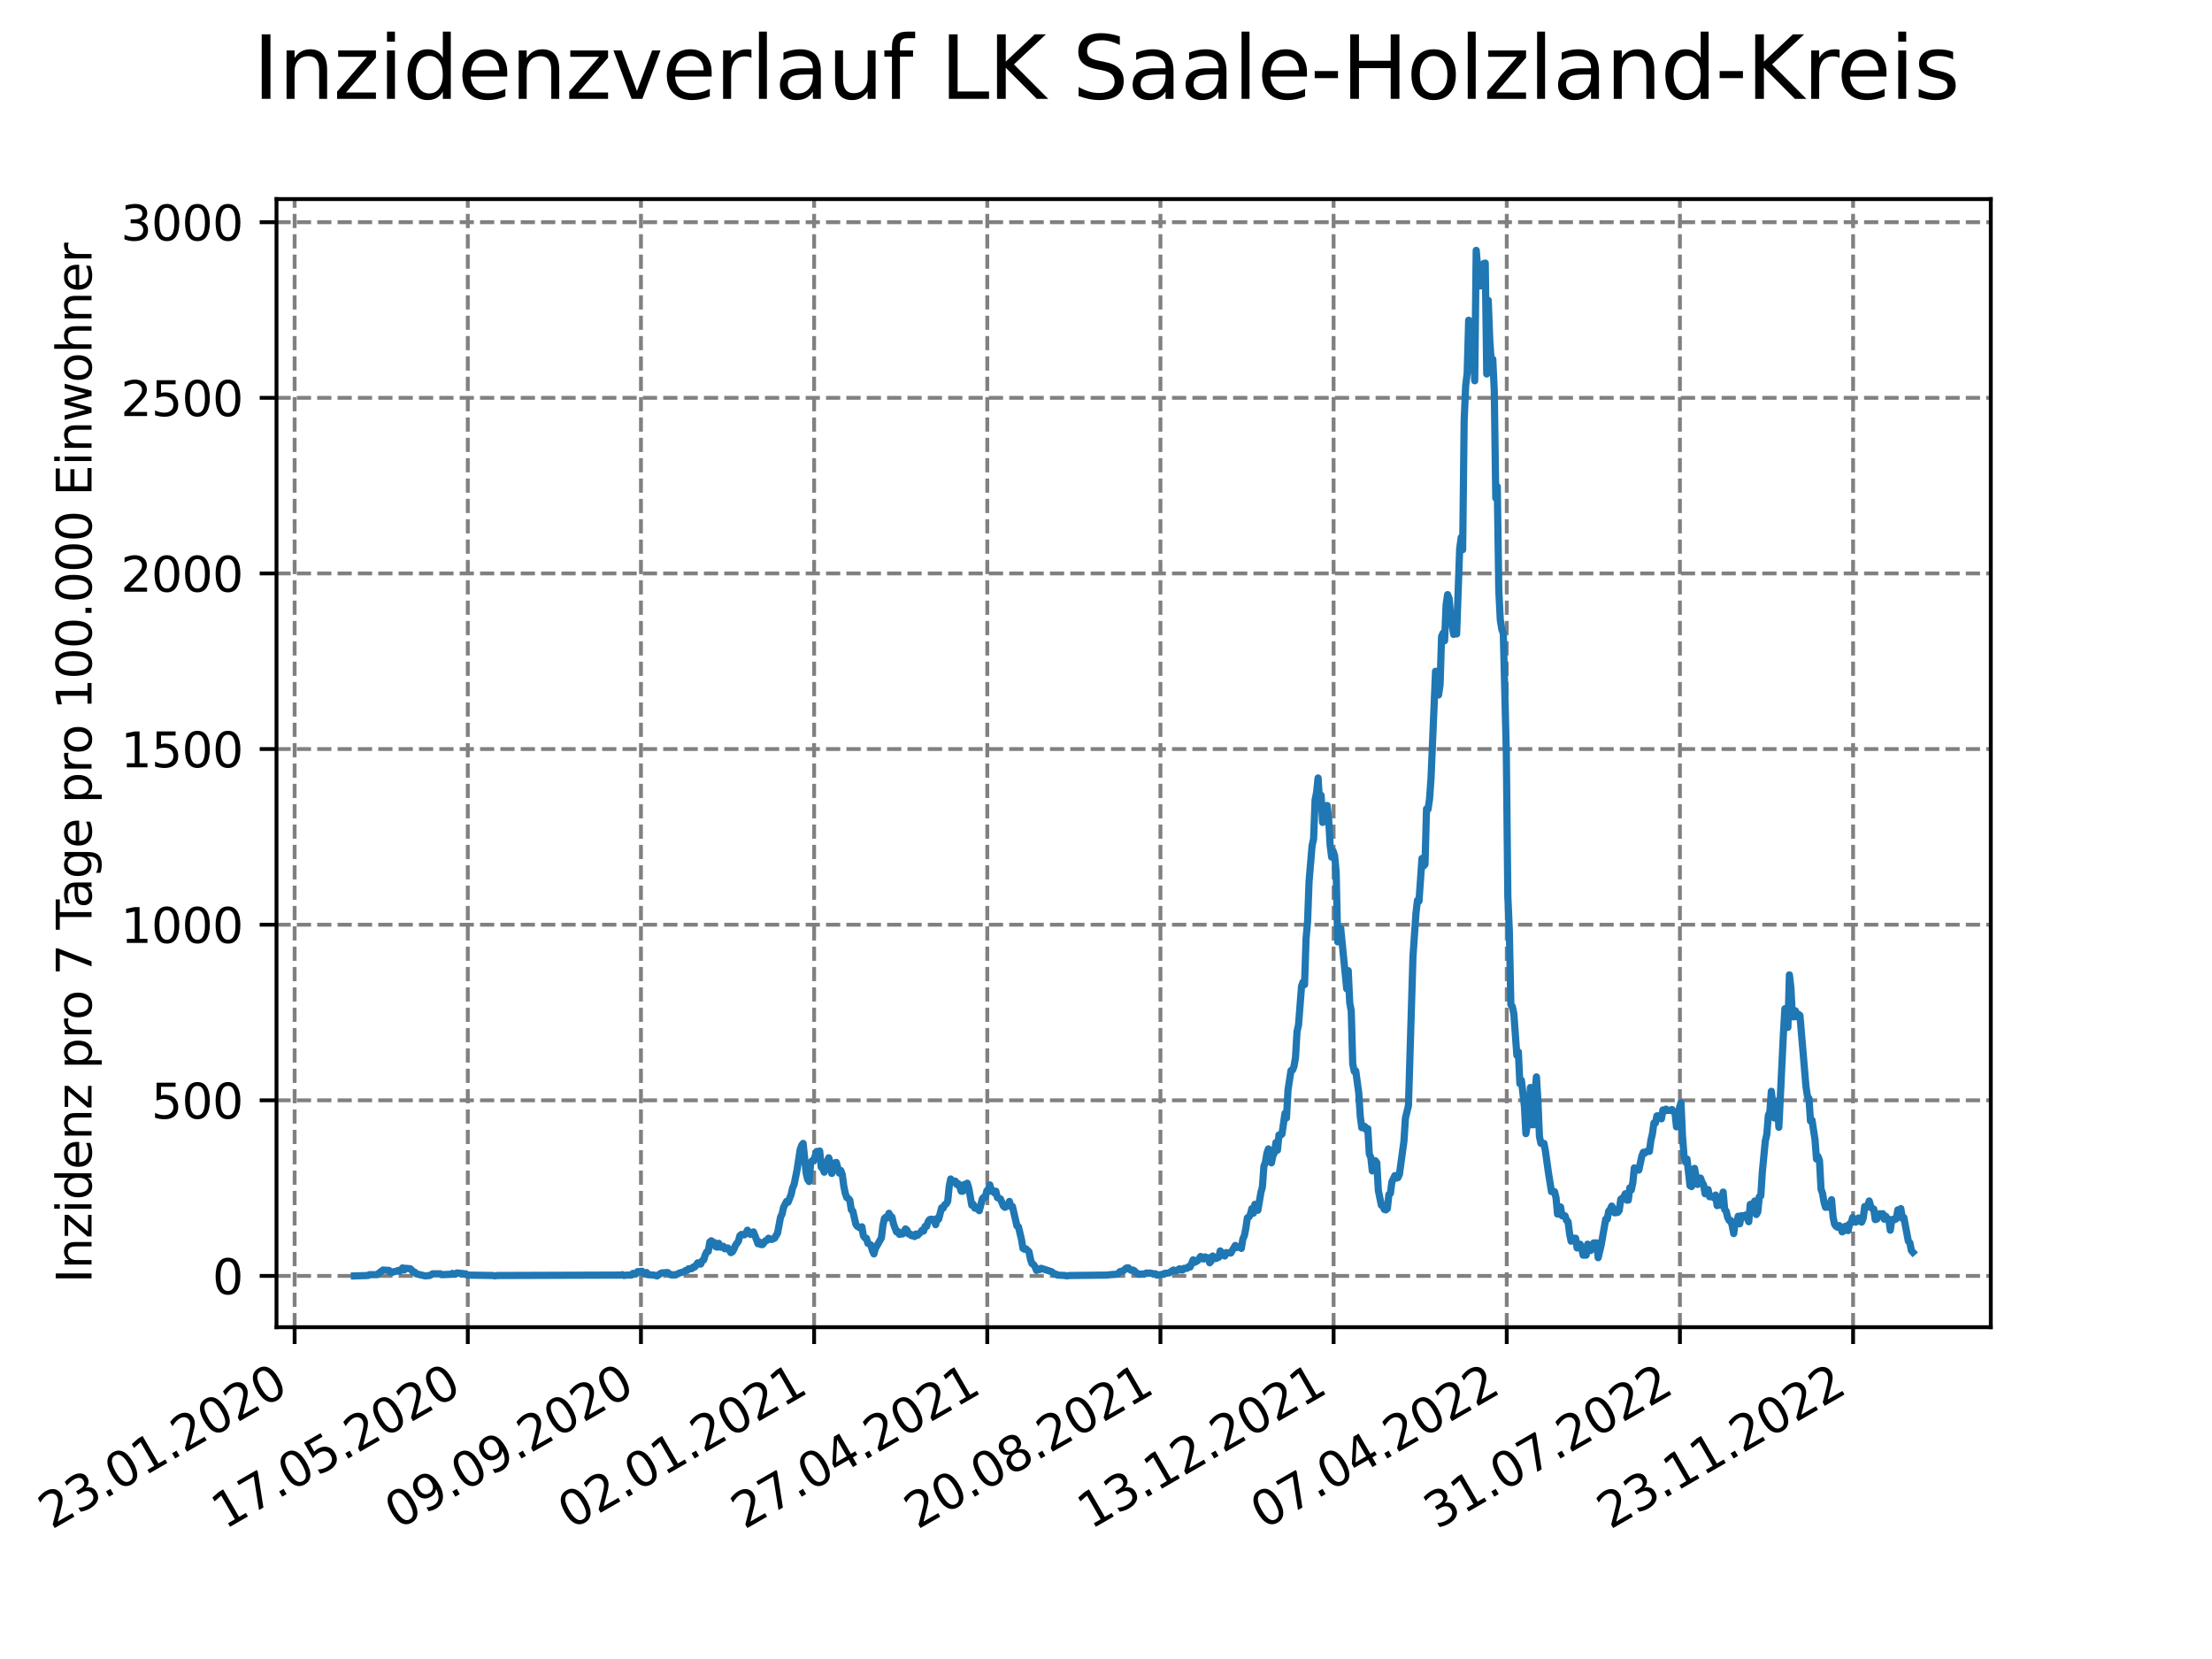 <?xml version="1.0" encoding="utf-8" standalone="no"?>
<!DOCTYPE svg PUBLIC "-//W3C//DTD SVG 1.1//EN"
  "http://www.w3.org/Graphics/SVG/1.1/DTD/svg11.dtd">
<svg xmlns:xlink="http://www.w3.org/1999/xlink" width="460.8pt" height="345.6pt" viewBox="0 0 460.8 345.6" xmlns="http://www.w3.org/2000/svg" version="1.1">
 <defs>
  <style type="text/css">*{stroke-linejoin: round; stroke-linecap: butt}</style>
 </defs>
 <g id="figure_1">
  <g id="patch_1">
   <path d="M 0 345.6 
L 460.8 345.6 
L 460.8 0 
L 0 0 
z
" style="fill: #ffffff"/>
  </g>
  <g id="axes_1">
   <g id="patch_2">
    <path d="M 57.6 276.48 
L 414.72 276.48 
L 414.72 41.472 
L 57.6 41.472 
z
" style="fill: #ffffff"/>
   </g>
   <g id="matplotlib.axis_1">
    <g id="xtick_1">
     <g id="line2d_1">
      <path d="M 61.377 276.48 
L 61.377 41.472 
" clip-path="url(#pfe3341a618)" style="fill: none; stroke-dasharray: 2.96,1.28; stroke-dashoffset: 0; stroke: #808080; stroke-width: 0.8"/>
     </g>
     <g id="line2d_2">
      <defs>
       <path id="m17f2d7faab" d="M 0 0 
L 0 3.5 
" style="stroke: #000000; stroke-width: 0.8"/>
      </defs>
      <g>
       <use xlink:href="#m17f2d7faab" x="61.377" y="276.48" style="stroke: #000000; stroke-width: 0.8"/>
      </g>
     </g>
     <g id="text_1">
      <!-- 23.01.2020 -->
      <g transform="translate(10.752 318.689) rotate(-30) scale(0.1 -0.1)">
       <defs>
        <path id="DejaVuSans-32" d="M 1228 531 
L 3431 531 
L 3431 0 
L 469 0 
L 469 531 
Q 828 903 1448 1529 
Q 2069 2156 2228 2338 
Q 2531 2678 2651 2914 
Q 2772 3150 2772 3378 
Q 2772 3750 2511 3984 
Q 2250 4219 1831 4219 
Q 1534 4219 1204 4116 
Q 875 4013 500 3803 
L 500 4441 
Q 881 4594 1212 4672 
Q 1544 4750 1819 4750 
Q 2544 4750 2975 4387 
Q 3406 4025 3406 3419 
Q 3406 3131 3298 2873 
Q 3191 2616 2906 2266 
Q 2828 2175 2409 1742 
Q 1991 1309 1228 531 
z
" transform="scale(0.016)"/>
        <path id="DejaVuSans-33" d="M 2597 2516 
Q 3050 2419 3304 2112 
Q 3559 1806 3559 1356 
Q 3559 666 3084 287 
Q 2609 -91 1734 -91 
Q 1441 -91 1130 -33 
Q 819 25 488 141 
L 488 750 
Q 750 597 1062 519 
Q 1375 441 1716 441 
Q 2309 441 2620 675 
Q 2931 909 2931 1356 
Q 2931 1769 2642 2001 
Q 2353 2234 1838 2234 
L 1294 2234 
L 1294 2753 
L 1863 2753 
Q 2328 2753 2575 2939 
Q 2822 3125 2822 3475 
Q 2822 3834 2567 4026 
Q 2313 4219 1838 4219 
Q 1578 4219 1281 4162 
Q 984 4106 628 3988 
L 628 4550 
Q 988 4650 1302 4700 
Q 1616 4750 1894 4750 
Q 2613 4750 3031 4423 
Q 3450 4097 3450 3541 
Q 3450 3153 3228 2886 
Q 3006 2619 2597 2516 
z
" transform="scale(0.016)"/>
        <path id="DejaVuSans-2e" d="M 684 794 
L 1344 794 
L 1344 0 
L 684 0 
L 684 794 
z
" transform="scale(0.016)"/>
        <path id="DejaVuSans-30" d="M 2034 4250 
Q 1547 4250 1301 3770 
Q 1056 3291 1056 2328 
Q 1056 1369 1301 889 
Q 1547 409 2034 409 
Q 2525 409 2770 889 
Q 3016 1369 3016 2328 
Q 3016 3291 2770 3770 
Q 2525 4250 2034 4250 
z
M 2034 4750 
Q 2819 4750 3233 4129 
Q 3647 3509 3647 2328 
Q 3647 1150 3233 529 
Q 2819 -91 2034 -91 
Q 1250 -91 836 529 
Q 422 1150 422 2328 
Q 422 3509 836 4129 
Q 1250 4750 2034 4750 
z
" transform="scale(0.016)"/>
        <path id="DejaVuSans-31" d="M 794 531 
L 1825 531 
L 1825 4091 
L 703 3866 
L 703 4441 
L 1819 4666 
L 2450 4666 
L 2450 531 
L 3481 531 
L 3481 0 
L 794 0 
L 794 531 
z
" transform="scale(0.016)"/>
       </defs>
       <use xlink:href="#DejaVuSans-32"/>
       <use xlink:href="#DejaVuSans-33" x="63.623"/>
       <use xlink:href="#DejaVuSans-2e" x="127.246"/>
       <use xlink:href="#DejaVuSans-30" x="159.033"/>
       <use xlink:href="#DejaVuSans-31" x="222.656"/>
       <use xlink:href="#DejaVuSans-2e" x="286.279"/>
       <use xlink:href="#DejaVuSans-32" x="318.066"/>
       <use xlink:href="#DejaVuSans-30" x="381.689"/>
       <use xlink:href="#DejaVuSans-32" x="445.312"/>
       <use xlink:href="#DejaVuSans-30" x="508.936"/>
      </g>
     </g>
    </g>
    <g id="xtick_2">
     <g id="line2d_3">
      <path d="M 97.45 276.48 
L 97.45 41.472 
" clip-path="url(#pfe3341a618)" style="fill: none; stroke-dasharray: 2.96,1.28; stroke-dashoffset: 0; stroke: #808080; stroke-width: 0.8"/>
     </g>
     <g id="line2d_4">
      <g>
       <use xlink:href="#m17f2d7faab" x="97.45" y="276.48" style="stroke: #000000; stroke-width: 0.8"/>
      </g>
     </g>
     <g id="text_2">
      <!-- 17.05.2020 -->
      <g transform="translate(46.825 318.689) rotate(-30) scale(0.1 -0.1)">
       <defs>
        <path id="DejaVuSans-37" d="M 525 4666 
L 3525 4666 
L 3525 4397 
L 1831 0 
L 1172 0 
L 2766 4134 
L 525 4134 
L 525 4666 
z
" transform="scale(0.016)"/>
        <path id="DejaVuSans-35" d="M 691 4666 
L 3169 4666 
L 3169 4134 
L 1269 4134 
L 1269 2991 
Q 1406 3038 1543 3061 
Q 1681 3084 1819 3084 
Q 2600 3084 3056 2656 
Q 3513 2228 3513 1497 
Q 3513 744 3044 326 
Q 2575 -91 1722 -91 
Q 1428 -91 1123 -41 
Q 819 9 494 109 
L 494 744 
Q 775 591 1075 516 
Q 1375 441 1709 441 
Q 2250 441 2565 725 
Q 2881 1009 2881 1497 
Q 2881 1984 2565 2268 
Q 2250 2553 1709 2553 
Q 1456 2553 1204 2497 
Q 953 2441 691 2322 
L 691 4666 
z
" transform="scale(0.016)"/>
       </defs>
       <use xlink:href="#DejaVuSans-31"/>
       <use xlink:href="#DejaVuSans-37" x="63.623"/>
       <use xlink:href="#DejaVuSans-2e" x="127.246"/>
       <use xlink:href="#DejaVuSans-30" x="159.033"/>
       <use xlink:href="#DejaVuSans-35" x="222.656"/>
       <use xlink:href="#DejaVuSans-2e" x="286.279"/>
       <use xlink:href="#DejaVuSans-32" x="318.066"/>
       <use xlink:href="#DejaVuSans-30" x="381.689"/>
       <use xlink:href="#DejaVuSans-32" x="445.312"/>
       <use xlink:href="#DejaVuSans-30" x="508.936"/>
      </g>
     </g>
    </g>
    <g id="xtick_3">
     <g id="line2d_5">
      <path d="M 133.523 276.48 
L 133.523 41.472 
" clip-path="url(#pfe3341a618)" style="fill: none; stroke-dasharray: 2.96,1.28; stroke-dashoffset: 0; stroke: #808080; stroke-width: 0.8"/>
     </g>
     <g id="line2d_6">
      <g>
       <use xlink:href="#m17f2d7faab" x="133.523" y="276.48" style="stroke: #000000; stroke-width: 0.8"/>
      </g>
     </g>
     <g id="text_3">
      <!-- 09.09.2020 -->
      <g transform="translate(82.897 318.689) rotate(-30) scale(0.1 -0.1)">
       <defs>
        <path id="DejaVuSans-39" d="M 703 97 
L 703 672 
Q 941 559 1184 500 
Q 1428 441 1663 441 
Q 2288 441 2617 861 
Q 2947 1281 2994 2138 
Q 2813 1869 2534 1725 
Q 2256 1581 1919 1581 
Q 1219 1581 811 2004 
Q 403 2428 403 3163 
Q 403 3881 828 4315 
Q 1253 4750 1959 4750 
Q 2769 4750 3195 4129 
Q 3622 3509 3622 2328 
Q 3622 1225 3098 567 
Q 2575 -91 1691 -91 
Q 1453 -91 1209 -44 
Q 966 3 703 97 
z
M 1959 2075 
Q 2384 2075 2632 2365 
Q 2881 2656 2881 3163 
Q 2881 3666 2632 3958 
Q 2384 4250 1959 4250 
Q 1534 4250 1286 3958 
Q 1038 3666 1038 3163 
Q 1038 2656 1286 2365 
Q 1534 2075 1959 2075 
z
" transform="scale(0.016)"/>
       </defs>
       <use xlink:href="#DejaVuSans-30"/>
       <use xlink:href="#DejaVuSans-39" x="63.623"/>
       <use xlink:href="#DejaVuSans-2e" x="127.246"/>
       <use xlink:href="#DejaVuSans-30" x="159.033"/>
       <use xlink:href="#DejaVuSans-39" x="222.656"/>
       <use xlink:href="#DejaVuSans-2e" x="286.279"/>
       <use xlink:href="#DejaVuSans-32" x="318.066"/>
       <use xlink:href="#DejaVuSans-30" x="381.689"/>
       <use xlink:href="#DejaVuSans-32" x="445.312"/>
       <use xlink:href="#DejaVuSans-30" x="508.936"/>
      </g>
     </g>
    </g>
    <g id="xtick_4">
     <g id="line2d_7">
      <path d="M 169.595 276.48 
L 169.595 41.472 
" clip-path="url(#pfe3341a618)" style="fill: none; stroke-dasharray: 2.96,1.28; stroke-dashoffset: 0; stroke: #808080; stroke-width: 0.8"/>
     </g>
     <g id="line2d_8">
      <g>
       <use xlink:href="#m17f2d7faab" x="169.595" y="276.48" style="stroke: #000000; stroke-width: 0.8"/>
      </g>
     </g>
     <g id="text_4">
      <!-- 02.01.2021 -->
      <g transform="translate(118.97 318.689) rotate(-30) scale(0.1 -0.1)">
       <use xlink:href="#DejaVuSans-30"/>
       <use xlink:href="#DejaVuSans-32" x="63.623"/>
       <use xlink:href="#DejaVuSans-2e" x="127.246"/>
       <use xlink:href="#DejaVuSans-30" x="159.033"/>
       <use xlink:href="#DejaVuSans-31" x="222.656"/>
       <use xlink:href="#DejaVuSans-2e" x="286.279"/>
       <use xlink:href="#DejaVuSans-32" x="318.066"/>
       <use xlink:href="#DejaVuSans-30" x="381.689"/>
       <use xlink:href="#DejaVuSans-32" x="445.312"/>
       <use xlink:href="#DejaVuSans-31" x="508.936"/>
      </g>
     </g>
    </g>
    <g id="xtick_5">
     <g id="line2d_9">
      <path d="M 205.668 276.48 
L 205.668 41.472 
" clip-path="url(#pfe3341a618)" style="fill: none; stroke-dasharray: 2.96,1.28; stroke-dashoffset: 0; stroke: #808080; stroke-width: 0.8"/>
     </g>
     <g id="line2d_10">
      <g>
       <use xlink:href="#m17f2d7faab" x="205.668" y="276.48" style="stroke: #000000; stroke-width: 0.8"/>
      </g>
     </g>
     <g id="text_5">
      <!-- 27.04.2021 -->
      <g transform="translate(155.043 318.689) rotate(-30) scale(0.1 -0.1)">
       <defs>
        <path id="DejaVuSans-34" d="M 2419 4116 
L 825 1625 
L 2419 1625 
L 2419 4116 
z
M 2253 4666 
L 3047 4666 
L 3047 1625 
L 3713 1625 
L 3713 1100 
L 3047 1100 
L 3047 0 
L 2419 0 
L 2419 1100 
L 313 1100 
L 313 1709 
L 2253 4666 
z
" transform="scale(0.016)"/>
       </defs>
       <use xlink:href="#DejaVuSans-32"/>
       <use xlink:href="#DejaVuSans-37" x="63.623"/>
       <use xlink:href="#DejaVuSans-2e" x="127.246"/>
       <use xlink:href="#DejaVuSans-30" x="159.033"/>
       <use xlink:href="#DejaVuSans-34" x="222.656"/>
       <use xlink:href="#DejaVuSans-2e" x="286.279"/>
       <use xlink:href="#DejaVuSans-32" x="318.066"/>
       <use xlink:href="#DejaVuSans-30" x="381.689"/>
       <use xlink:href="#DejaVuSans-32" x="445.312"/>
       <use xlink:href="#DejaVuSans-31" x="508.936"/>
      </g>
     </g>
    </g>
    <g id="xtick_6">
     <g id="line2d_11">
      <path d="M 241.741 276.48 
L 241.741 41.472 
" clip-path="url(#pfe3341a618)" style="fill: none; stroke-dasharray: 2.96,1.28; stroke-dashoffset: 0; stroke: #808080; stroke-width: 0.8"/>
     </g>
     <g id="line2d_12">
      <g>
       <use xlink:href="#m17f2d7faab" x="241.741" y="276.48" style="stroke: #000000; stroke-width: 0.8"/>
      </g>
     </g>
     <g id="text_6">
      <!-- 20.08.2021 -->
      <g transform="translate(191.116 318.689) rotate(-30) scale(0.1 -0.1)">
       <defs>
        <path id="DejaVuSans-38" d="M 2034 2216 
Q 1584 2216 1326 1975 
Q 1069 1734 1069 1313 
Q 1069 891 1326 650 
Q 1584 409 2034 409 
Q 2484 409 2743 651 
Q 3003 894 3003 1313 
Q 3003 1734 2745 1975 
Q 2488 2216 2034 2216 
z
M 1403 2484 
Q 997 2584 770 2862 
Q 544 3141 544 3541 
Q 544 4100 942 4425 
Q 1341 4750 2034 4750 
Q 2731 4750 3128 4425 
Q 3525 4100 3525 3541 
Q 3525 3141 3298 2862 
Q 3072 2584 2669 2484 
Q 3125 2378 3379 2068 
Q 3634 1759 3634 1313 
Q 3634 634 3220 271 
Q 2806 -91 2034 -91 
Q 1263 -91 848 271 
Q 434 634 434 1313 
Q 434 1759 690 2068 
Q 947 2378 1403 2484 
z
M 1172 3481 
Q 1172 3119 1398 2916 
Q 1625 2713 2034 2713 
Q 2441 2713 2670 2916 
Q 2900 3119 2900 3481 
Q 2900 3844 2670 4047 
Q 2441 4250 2034 4250 
Q 1625 4250 1398 4047 
Q 1172 3844 1172 3481 
z
" transform="scale(0.016)"/>
       </defs>
       <use xlink:href="#DejaVuSans-32"/>
       <use xlink:href="#DejaVuSans-30" x="63.623"/>
       <use xlink:href="#DejaVuSans-2e" x="127.246"/>
       <use xlink:href="#DejaVuSans-30" x="159.033"/>
       <use xlink:href="#DejaVuSans-38" x="222.656"/>
       <use xlink:href="#DejaVuSans-2e" x="286.279"/>
       <use xlink:href="#DejaVuSans-32" x="318.066"/>
       <use xlink:href="#DejaVuSans-30" x="381.689"/>
       <use xlink:href="#DejaVuSans-32" x="445.312"/>
       <use xlink:href="#DejaVuSans-31" x="508.936"/>
      </g>
     </g>
    </g>
    <g id="xtick_7">
     <g id="line2d_13">
      <path d="M 277.814 276.48 
L 277.814 41.472 
" clip-path="url(#pfe3341a618)" style="fill: none; stroke-dasharray: 2.96,1.28; stroke-dashoffset: 0; stroke: #808080; stroke-width: 0.8"/>
     </g>
     <g id="line2d_14">
      <g>
       <use xlink:href="#m17f2d7faab" x="277.814" y="276.48" style="stroke: #000000; stroke-width: 0.8"/>
      </g>
     </g>
     <g id="text_7">
      <!-- 13.12.2021 -->
      <g transform="translate(227.188 318.689) rotate(-30) scale(0.1 -0.1)">
       <use xlink:href="#DejaVuSans-31"/>
       <use xlink:href="#DejaVuSans-33" x="63.623"/>
       <use xlink:href="#DejaVuSans-2e" x="127.246"/>
       <use xlink:href="#DejaVuSans-31" x="159.033"/>
       <use xlink:href="#DejaVuSans-32" x="222.656"/>
       <use xlink:href="#DejaVuSans-2e" x="286.279"/>
       <use xlink:href="#DejaVuSans-32" x="318.066"/>
       <use xlink:href="#DejaVuSans-30" x="381.689"/>
       <use xlink:href="#DejaVuSans-32" x="445.312"/>
       <use xlink:href="#DejaVuSans-31" x="508.936"/>
      </g>
     </g>
    </g>
    <g id="xtick_8">
     <g id="line2d_15">
      <path d="M 313.886 276.48 
L 313.886 41.472 
" clip-path="url(#pfe3341a618)" style="fill: none; stroke-dasharray: 2.96,1.28; stroke-dashoffset: 0; stroke: #808080; stroke-width: 0.8"/>
     </g>
     <g id="line2d_16">
      <g>
       <use xlink:href="#m17f2d7faab" x="313.886" y="276.48" style="stroke: #000000; stroke-width: 0.8"/>
      </g>
     </g>
     <g id="text_8">
      <!-- 07.04.2022 -->
      <g transform="translate(263.261 318.689) rotate(-30) scale(0.1 -0.1)">
       <use xlink:href="#DejaVuSans-30"/>
       <use xlink:href="#DejaVuSans-37" x="63.623"/>
       <use xlink:href="#DejaVuSans-2e" x="127.246"/>
       <use xlink:href="#DejaVuSans-30" x="159.033"/>
       <use xlink:href="#DejaVuSans-34" x="222.656"/>
       <use xlink:href="#DejaVuSans-2e" x="286.279"/>
       <use xlink:href="#DejaVuSans-32" x="318.066"/>
       <use xlink:href="#DejaVuSans-30" x="381.689"/>
       <use xlink:href="#DejaVuSans-32" x="445.312"/>
       <use xlink:href="#DejaVuSans-32" x="508.936"/>
      </g>
     </g>
    </g>
    <g id="xtick_9">
     <g id="line2d_17">
      <path d="M 349.959 276.48 
L 349.959 41.472 
" clip-path="url(#pfe3341a618)" style="fill: none; stroke-dasharray: 2.96,1.28; stroke-dashoffset: 0; stroke: #808080; stroke-width: 0.8"/>
     </g>
     <g id="line2d_18">
      <g>
       <use xlink:href="#m17f2d7faab" x="349.959" y="276.48" style="stroke: #000000; stroke-width: 0.8"/>
      </g>
     </g>
     <g id="text_9">
      <!-- 31.07.2022 -->
      <g transform="translate(299.334 318.689) rotate(-30) scale(0.1 -0.1)">
       <use xlink:href="#DejaVuSans-33"/>
       <use xlink:href="#DejaVuSans-31" x="63.623"/>
       <use xlink:href="#DejaVuSans-2e" x="127.246"/>
       <use xlink:href="#DejaVuSans-30" x="159.033"/>
       <use xlink:href="#DejaVuSans-37" x="222.656"/>
       <use xlink:href="#DejaVuSans-2e" x="286.279"/>
       <use xlink:href="#DejaVuSans-32" x="318.066"/>
       <use xlink:href="#DejaVuSans-30" x="381.689"/>
       <use xlink:href="#DejaVuSans-32" x="445.312"/>
       <use xlink:href="#DejaVuSans-32" x="508.936"/>
      </g>
     </g>
    </g>
    <g id="xtick_10">
     <g id="line2d_19">
      <path d="M 386.032 276.48 
L 386.032 41.472 
" clip-path="url(#pfe3341a618)" style="fill: none; stroke-dasharray: 2.96,1.28; stroke-dashoffset: 0; stroke: #808080; stroke-width: 0.8"/>
     </g>
     <g id="line2d_20">
      <g>
       <use xlink:href="#m17f2d7faab" x="386.032" y="276.48" style="stroke: #000000; stroke-width: 0.8"/>
      </g>
     </g>
     <g id="text_10">
      <!-- 23.11.2022 -->
      <g transform="translate(335.407 318.689) rotate(-30) scale(0.1 -0.1)">
       <use xlink:href="#DejaVuSans-32"/>
       <use xlink:href="#DejaVuSans-33" x="63.623"/>
       <use xlink:href="#DejaVuSans-2e" x="127.246"/>
       <use xlink:href="#DejaVuSans-31" x="159.033"/>
       <use xlink:href="#DejaVuSans-31" x="222.656"/>
       <use xlink:href="#DejaVuSans-2e" x="286.279"/>
       <use xlink:href="#DejaVuSans-32" x="318.066"/>
       <use xlink:href="#DejaVuSans-30" x="381.689"/>
       <use xlink:href="#DejaVuSans-32" x="445.312"/>
       <use xlink:href="#DejaVuSans-32" x="508.936"/>
      </g>
     </g>
    </g>
   </g>
   <g id="matplotlib.axis_2">
    <g id="ytick_1">
     <g id="line2d_21">
      <path d="M 57.6 265.798 
L 414.72 265.798 
" clip-path="url(#pfe3341a618)" style="fill: none; stroke-dasharray: 2.96,1.28; stroke-dashoffset: 0; stroke: #808080; stroke-width: 0.8"/>
     </g>
     <g id="line2d_22">
      <defs>
       <path id="m100ae29197" d="M 0 0 
L -3.5 0 
" style="stroke: #000000; stroke-width: 0.8"/>
      </defs>
      <g>
       <use xlink:href="#m100ae29197" x="57.6" y="265.798" style="stroke: #000000; stroke-width: 0.8"/>
      </g>
     </g>
     <g id="text_11">
      <!-- 0 -->
      <g transform="translate(44.237 269.597) scale(0.1 -0.1)">
       <use xlink:href="#DejaVuSans-30"/>
      </g>
     </g>
    </g>
    <g id="ytick_2">
     <g id="line2d_23">
      <path d="M 57.6 229.213 
L 414.72 229.213 
" clip-path="url(#pfe3341a618)" style="fill: none; stroke-dasharray: 2.96,1.28; stroke-dashoffset: 0; stroke: #808080; stroke-width: 0.8"/>
     </g>
     <g id="line2d_24">
      <g>
       <use xlink:href="#m100ae29197" x="57.6" y="229.213" style="stroke: #000000; stroke-width: 0.8"/>
      </g>
     </g>
     <g id="text_12">
      <!-- 500 -->
      <g transform="translate(31.512 233.012) scale(0.1 -0.1)">
       <use xlink:href="#DejaVuSans-35"/>
       <use xlink:href="#DejaVuSans-30" x="63.623"/>
       <use xlink:href="#DejaVuSans-30" x="127.246"/>
      </g>
     </g>
    </g>
    <g id="ytick_3">
     <g id="line2d_25">
      <path d="M 57.6 192.628 
L 414.72 192.628 
" clip-path="url(#pfe3341a618)" style="fill: none; stroke-dasharray: 2.96,1.28; stroke-dashoffset: 0; stroke: #808080; stroke-width: 0.8"/>
     </g>
     <g id="line2d_26">
      <g>
       <use xlink:href="#m100ae29197" x="57.6" y="192.628" style="stroke: #000000; stroke-width: 0.8"/>
      </g>
     </g>
     <g id="text_13">
      <!-- 1000 -->
      <g transform="translate(25.15 196.427) scale(0.1 -0.1)">
       <use xlink:href="#DejaVuSans-31"/>
       <use xlink:href="#DejaVuSans-30" x="63.623"/>
       <use xlink:href="#DejaVuSans-30" x="127.246"/>
       <use xlink:href="#DejaVuSans-30" x="190.869"/>
      </g>
     </g>
    </g>
    <g id="ytick_4">
     <g id="line2d_27">
      <path d="M 57.6 156.043 
L 414.72 156.043 
" clip-path="url(#pfe3341a618)" style="fill: none; stroke-dasharray: 2.96,1.28; stroke-dashoffset: 0; stroke: #808080; stroke-width: 0.8"/>
     </g>
     <g id="line2d_28">
      <g>
       <use xlink:href="#m100ae29197" x="57.6" y="156.043" style="stroke: #000000; stroke-width: 0.8"/>
      </g>
     </g>
     <g id="text_14">
      <!-- 1500 -->
      <g transform="translate(25.15 159.842) scale(0.1 -0.1)">
       <use xlink:href="#DejaVuSans-31"/>
       <use xlink:href="#DejaVuSans-35" x="63.623"/>
       <use xlink:href="#DejaVuSans-30" x="127.246"/>
       <use xlink:href="#DejaVuSans-30" x="190.869"/>
      </g>
     </g>
    </g>
    <g id="ytick_5">
     <g id="line2d_29">
      <path d="M 57.6 119.458 
L 414.72 119.458 
" clip-path="url(#pfe3341a618)" style="fill: none; stroke-dasharray: 2.96,1.28; stroke-dashoffset: 0; stroke: #808080; stroke-width: 0.8"/>
     </g>
     <g id="line2d_30">
      <g>
       <use xlink:href="#m100ae29197" x="57.6" y="119.458" style="stroke: #000000; stroke-width: 0.8"/>
      </g>
     </g>
     <g id="text_15">
      <!-- 2000 -->
      <g transform="translate(25.15 123.257) scale(0.1 -0.1)">
       <use xlink:href="#DejaVuSans-32"/>
       <use xlink:href="#DejaVuSans-30" x="63.623"/>
       <use xlink:href="#DejaVuSans-30" x="127.246"/>
       <use xlink:href="#DejaVuSans-30" x="190.869"/>
      </g>
     </g>
    </g>
    <g id="ytick_6">
     <g id="line2d_31">
      <path d="M 57.6 82.873 
L 414.72 82.873 
" clip-path="url(#pfe3341a618)" style="fill: none; stroke-dasharray: 2.96,1.28; stroke-dashoffset: 0; stroke: #808080; stroke-width: 0.8"/>
     </g>
     <g id="line2d_32">
      <g>
       <use xlink:href="#m100ae29197" x="57.6" y="82.873" style="stroke: #000000; stroke-width: 0.8"/>
      </g>
     </g>
     <g id="text_16">
      <!-- 2500 -->
      <g transform="translate(25.15 86.672) scale(0.1 -0.1)">
       <use xlink:href="#DejaVuSans-32"/>
       <use xlink:href="#DejaVuSans-35" x="63.623"/>
       <use xlink:href="#DejaVuSans-30" x="127.246"/>
       <use xlink:href="#DejaVuSans-30" x="190.869"/>
      </g>
     </g>
    </g>
    <g id="ytick_7">
     <g id="line2d_33">
      <path d="M 57.6 46.288 
L 414.72 46.288 
" clip-path="url(#pfe3341a618)" style="fill: none; stroke-dasharray: 2.96,1.28; stroke-dashoffset: 0; stroke: #808080; stroke-width: 0.8"/>
     </g>
     <g id="line2d_34">
      <g>
       <use xlink:href="#m100ae29197" x="57.6" y="46.288" style="stroke: #000000; stroke-width: 0.8"/>
      </g>
     </g>
     <g id="text_17">
      <!-- 3000 -->
      <g transform="translate(25.15 50.087) scale(0.1 -0.1)">
       <use xlink:href="#DejaVuSans-33"/>
       <use xlink:href="#DejaVuSans-30" x="63.623"/>
       <use xlink:href="#DejaVuSans-30" x="127.246"/>
       <use xlink:href="#DejaVuSans-30" x="190.869"/>
      </g>
     </g>
    </g>
    <g id="text_18">
     <!-- Inzidenz pro 7 Tage pro 100.000 Einwohner -->
     <g transform="translate(19.07 267.301) rotate(-90) scale(0.1 -0.1)">
      <defs>
       <path id="DejaVuSans-49" d="M 628 4666 
L 1259 4666 
L 1259 0 
L 628 0 
L 628 4666 
z
" transform="scale(0.016)"/>
       <path id="DejaVuSans-6e" d="M 3513 2113 
L 3513 0 
L 2938 0 
L 2938 2094 
Q 2938 2591 2744 2837 
Q 2550 3084 2163 3084 
Q 1697 3084 1428 2787 
Q 1159 2491 1159 1978 
L 1159 0 
L 581 0 
L 581 3500 
L 1159 3500 
L 1159 2956 
Q 1366 3272 1645 3428 
Q 1925 3584 2291 3584 
Q 2894 3584 3203 3211 
Q 3513 2838 3513 2113 
z
" transform="scale(0.016)"/>
       <path id="DejaVuSans-7a" d="M 353 3500 
L 3084 3500 
L 3084 2975 
L 922 459 
L 3084 459 
L 3084 0 
L 275 0 
L 275 525 
L 2438 3041 
L 353 3041 
L 353 3500 
z
" transform="scale(0.016)"/>
       <path id="DejaVuSans-69" d="M 603 3500 
L 1178 3500 
L 1178 0 
L 603 0 
L 603 3500 
z
M 603 4863 
L 1178 4863 
L 1178 4134 
L 603 4134 
L 603 4863 
z
" transform="scale(0.016)"/>
       <path id="DejaVuSans-64" d="M 2906 2969 
L 2906 4863 
L 3481 4863 
L 3481 0 
L 2906 0 
L 2906 525 
Q 2725 213 2448 61 
Q 2172 -91 1784 -91 
Q 1150 -91 751 415 
Q 353 922 353 1747 
Q 353 2572 751 3078 
Q 1150 3584 1784 3584 
Q 2172 3584 2448 3432 
Q 2725 3281 2906 2969 
z
M 947 1747 
Q 947 1113 1208 752 
Q 1469 391 1925 391 
Q 2381 391 2643 752 
Q 2906 1113 2906 1747 
Q 2906 2381 2643 2742 
Q 2381 3103 1925 3103 
Q 1469 3103 1208 2742 
Q 947 2381 947 1747 
z
" transform="scale(0.016)"/>
       <path id="DejaVuSans-65" d="M 3597 1894 
L 3597 1613 
L 953 1613 
Q 991 1019 1311 708 
Q 1631 397 2203 397 
Q 2534 397 2845 478 
Q 3156 559 3463 722 
L 3463 178 
Q 3153 47 2828 -22 
Q 2503 -91 2169 -91 
Q 1331 -91 842 396 
Q 353 884 353 1716 
Q 353 2575 817 3079 
Q 1281 3584 2069 3584 
Q 2775 3584 3186 3129 
Q 3597 2675 3597 1894 
z
M 3022 2063 
Q 3016 2534 2758 2815 
Q 2500 3097 2075 3097 
Q 1594 3097 1305 2825 
Q 1016 2553 972 2059 
L 3022 2063 
z
" transform="scale(0.016)"/>
       <path id="DejaVuSans-20" transform="scale(0.016)"/>
       <path id="DejaVuSans-70" d="M 1159 525 
L 1159 -1331 
L 581 -1331 
L 581 3500 
L 1159 3500 
L 1159 2969 
Q 1341 3281 1617 3432 
Q 1894 3584 2278 3584 
Q 2916 3584 3314 3078 
Q 3713 2572 3713 1747 
Q 3713 922 3314 415 
Q 2916 -91 2278 -91 
Q 1894 -91 1617 61 
Q 1341 213 1159 525 
z
M 3116 1747 
Q 3116 2381 2855 2742 
Q 2594 3103 2138 3103 
Q 1681 3103 1420 2742 
Q 1159 2381 1159 1747 
Q 1159 1113 1420 752 
Q 1681 391 2138 391 
Q 2594 391 2855 752 
Q 3116 1113 3116 1747 
z
" transform="scale(0.016)"/>
       <path id="DejaVuSans-72" d="M 2631 2963 
Q 2534 3019 2420 3045 
Q 2306 3072 2169 3072 
Q 1681 3072 1420 2755 
Q 1159 2438 1159 1844 
L 1159 0 
L 581 0 
L 581 3500 
L 1159 3500 
L 1159 2956 
Q 1341 3275 1631 3429 
Q 1922 3584 2338 3584 
Q 2397 3584 2469 3576 
Q 2541 3569 2628 3553 
L 2631 2963 
z
" transform="scale(0.016)"/>
       <path id="DejaVuSans-6f" d="M 1959 3097 
Q 1497 3097 1228 2736 
Q 959 2375 959 1747 
Q 959 1119 1226 758 
Q 1494 397 1959 397 
Q 2419 397 2687 759 
Q 2956 1122 2956 1747 
Q 2956 2369 2687 2733 
Q 2419 3097 1959 3097 
z
M 1959 3584 
Q 2709 3584 3137 3096 
Q 3566 2609 3566 1747 
Q 3566 888 3137 398 
Q 2709 -91 1959 -91 
Q 1206 -91 779 398 
Q 353 888 353 1747 
Q 353 2609 779 3096 
Q 1206 3584 1959 3584 
z
" transform="scale(0.016)"/>
       <path id="DejaVuSans-54" d="M -19 4666 
L 3928 4666 
L 3928 4134 
L 2272 4134 
L 2272 0 
L 1638 0 
L 1638 4134 
L -19 4134 
L -19 4666 
z
" transform="scale(0.016)"/>
       <path id="DejaVuSans-61" d="M 2194 1759 
Q 1497 1759 1228 1600 
Q 959 1441 959 1056 
Q 959 750 1161 570 
Q 1363 391 1709 391 
Q 2188 391 2477 730 
Q 2766 1069 2766 1631 
L 2766 1759 
L 2194 1759 
z
M 3341 1997 
L 3341 0 
L 2766 0 
L 2766 531 
Q 2569 213 2275 61 
Q 1981 -91 1556 -91 
Q 1019 -91 701 211 
Q 384 513 384 1019 
Q 384 1609 779 1909 
Q 1175 2209 1959 2209 
L 2766 2209 
L 2766 2266 
Q 2766 2663 2505 2880 
Q 2244 3097 1772 3097 
Q 1472 3097 1187 3025 
Q 903 2953 641 2809 
L 641 3341 
Q 956 3463 1253 3523 
Q 1550 3584 1831 3584 
Q 2591 3584 2966 3190 
Q 3341 2797 3341 1997 
z
" transform="scale(0.016)"/>
       <path id="DejaVuSans-67" d="M 2906 1791 
Q 2906 2416 2648 2759 
Q 2391 3103 1925 3103 
Q 1463 3103 1205 2759 
Q 947 2416 947 1791 
Q 947 1169 1205 825 
Q 1463 481 1925 481 
Q 2391 481 2648 825 
Q 2906 1169 2906 1791 
z
M 3481 434 
Q 3481 -459 3084 -895 
Q 2688 -1331 1869 -1331 
Q 1566 -1331 1297 -1286 
Q 1028 -1241 775 -1147 
L 775 -588 
Q 1028 -725 1275 -790 
Q 1522 -856 1778 -856 
Q 2344 -856 2625 -561 
Q 2906 -266 2906 331 
L 2906 616 
Q 2728 306 2450 153 
Q 2172 0 1784 0 
Q 1141 0 747 490 
Q 353 981 353 1791 
Q 353 2603 747 3093 
Q 1141 3584 1784 3584 
Q 2172 3584 2450 3431 
Q 2728 3278 2906 2969 
L 2906 3500 
L 3481 3500 
L 3481 434 
z
" transform="scale(0.016)"/>
       <path id="DejaVuSans-45" d="M 628 4666 
L 3578 4666 
L 3578 4134 
L 1259 4134 
L 1259 2753 
L 3481 2753 
L 3481 2222 
L 1259 2222 
L 1259 531 
L 3634 531 
L 3634 0 
L 628 0 
L 628 4666 
z
" transform="scale(0.016)"/>
       <path id="DejaVuSans-77" d="M 269 3500 
L 844 3500 
L 1563 769 
L 2278 3500 
L 2956 3500 
L 3675 769 
L 4391 3500 
L 4966 3500 
L 4050 0 
L 3372 0 
L 2619 2869 
L 1863 0 
L 1184 0 
L 269 3500 
z
" transform="scale(0.016)"/>
       <path id="DejaVuSans-68" d="M 3513 2113 
L 3513 0 
L 2938 0 
L 2938 2094 
Q 2938 2591 2744 2837 
Q 2550 3084 2163 3084 
Q 1697 3084 1428 2787 
Q 1159 2491 1159 1978 
L 1159 0 
L 581 0 
L 581 4863 
L 1159 4863 
L 1159 2956 
Q 1366 3272 1645 3428 
Q 1925 3584 2291 3584 
Q 2894 3584 3203 3211 
Q 3513 2838 3513 2113 
z
" transform="scale(0.016)"/>
      </defs>
      <use xlink:href="#DejaVuSans-49"/>
      <use xlink:href="#DejaVuSans-6e" x="29.492"/>
      <use xlink:href="#DejaVuSans-7a" x="92.871"/>
      <use xlink:href="#DejaVuSans-69" x="145.361"/>
      <use xlink:href="#DejaVuSans-64" x="173.145"/>
      <use xlink:href="#DejaVuSans-65" x="236.621"/>
      <use xlink:href="#DejaVuSans-6e" x="298.145"/>
      <use xlink:href="#DejaVuSans-7a" x="361.523"/>
      <use xlink:href="#DejaVuSans-20" x="414.014"/>
      <use xlink:href="#DejaVuSans-70" x="445.801"/>
      <use xlink:href="#DejaVuSans-72" x="509.277"/>
      <use xlink:href="#DejaVuSans-6f" x="548.141"/>
      <use xlink:href="#DejaVuSans-20" x="609.322"/>
      <use xlink:href="#DejaVuSans-37" x="641.109"/>
      <use xlink:href="#DejaVuSans-20" x="704.732"/>
      <use xlink:href="#DejaVuSans-54" x="736.52"/>
      <use xlink:href="#DejaVuSans-61" x="781.104"/>
      <use xlink:href="#DejaVuSans-67" x="842.383"/>
      <use xlink:href="#DejaVuSans-65" x="905.859"/>
      <use xlink:href="#DejaVuSans-20" x="967.383"/>
      <use xlink:href="#DejaVuSans-70" x="999.17"/>
      <use xlink:href="#DejaVuSans-72" x="1062.646"/>
      <use xlink:href="#DejaVuSans-6f" x="1101.51"/>
      <use xlink:href="#DejaVuSans-20" x="1162.691"/>
      <use xlink:href="#DejaVuSans-31" x="1194.479"/>
      <use xlink:href="#DejaVuSans-30" x="1258.102"/>
      <use xlink:href="#DejaVuSans-30" x="1321.725"/>
      <use xlink:href="#DejaVuSans-2e" x="1385.348"/>
      <use xlink:href="#DejaVuSans-30" x="1417.135"/>
      <use xlink:href="#DejaVuSans-30" x="1480.758"/>
      <use xlink:href="#DejaVuSans-30" x="1544.381"/>
      <use xlink:href="#DejaVuSans-20" x="1608.004"/>
      <use xlink:href="#DejaVuSans-45" x="1639.791"/>
      <use xlink:href="#DejaVuSans-69" x="1702.975"/>
      <use xlink:href="#DejaVuSans-6e" x="1730.758"/>
      <use xlink:href="#DejaVuSans-77" x="1794.137"/>
      <use xlink:href="#DejaVuSans-6f" x="1875.924"/>
      <use xlink:href="#DejaVuSans-68" x="1937.105"/>
      <use xlink:href="#DejaVuSans-6e" x="2000.484"/>
      <use xlink:href="#DejaVuSans-65" x="2063.863"/>
      <use xlink:href="#DejaVuSans-72" x="2125.387"/>
     </g>
    </g>
   </g>
   <g id="line2d_35">
    <path d="M 73.833 265.798 
L 76.656 265.71 
L 76.969 265.533 
L 78.538 265.533 
L 79.793 264.563 
L 81.047 264.651 
L 81.361 265.092 
L 81.675 265.092 
L 81.988 264.916 
L 82.616 264.828 
L 82.929 264.651 
L 83.243 264.828 
L 83.557 264.563 
L 83.87 264.122 
L 84.184 264.563 
L 84.498 264.21 
L 85.439 264.298 
L 85.752 264.563 
L 86.066 265.004 
L 86.38 265.004 
L 86.693 265.357 
L 88.575 265.798 
L 89.517 265.71 
L 90.144 265.357 
L 91.712 265.357 
L 92.026 265.533 
L 93.908 265.445 
L 94.222 265.269 
L 94.535 265.445 
L 94.849 265.445 
L 95.163 265.18 
L 96.104 265.269 
L 96.731 265.357 
L 97.045 265.357 
L 97.358 265.621 
L 102.691 265.71 
L 103.005 265.798 
L 103.632 265.71 
L 129.353 265.621 
L 129.667 265.533 
L 129.981 265.71 
L 130.608 265.621 
L 131.549 265.621 
L 131.863 265.269 
L 132.49 265.357 
L 132.804 264.916 
L 133.745 264.828 
L 134.058 265.269 
L 134.686 265.092 
L 135 265.533 
L 136.254 265.621 
L 136.882 265.798 
L 137.509 265.357 
L 137.823 265.18 
L 139.077 265.092 
L 139.705 265.533 
L 140.018 265.621 
L 140.332 265.533 
L 140.646 265.621 
L 141.587 265.18 
L 142.528 264.916 
L 142.841 264.651 
L 143.155 264.651 
L 143.469 264.298 
L 144.096 264.298 
L 144.41 263.945 
L 144.723 263.945 
L 145.351 263.063 
L 145.665 263.328 
L 145.978 263.328 
L 146.292 262.622 
L 146.606 262.446 
L 146.919 261.387 
L 147.233 260.77 
L 147.547 260.682 
L 147.86 258.741 
L 148.174 258.476 
L 148.488 259.182 
L 148.801 258.829 
L 149.115 259.711 
L 149.429 259.8 
L 149.742 259.006 
L 150.056 259.8 
L 150.37 259.8 
L 150.683 259.623 
L 150.997 260.152 
L 151.311 259.976 
L 151.624 259.976 
L 152.252 260.946 
L 152.565 260.77 
L 152.879 260.241 
L 153.193 259.447 
L 153.82 258.565 
L 154.134 257.418 
L 154.447 257.153 
L 155.075 257.241 
L 155.388 256.889 
L 155.702 256.271 
L 156.329 257.153 
L 156.643 256.8 
L 156.957 256.624 
L 157.584 258.212 
L 157.898 259.094 
L 158.212 258.741 
L 158.525 259.27 
L 158.839 259.27 
L 159.466 258.476 
L 159.78 258.388 
L 160.094 257.947 
L 160.721 258.212 
L 161.348 257.947 
L 161.976 256.889 
L 162.603 253.537 
L 162.917 252.919 
L 163.23 251.508 
L 163.858 250.273 
L 164.171 250.449 
L 164.799 248.862 
L 165.112 247.45 
L 165.426 246.745 
L 166.053 243.657 
L 166.681 239.511 
L 166.994 238.629 
L 167.308 238.188 
L 167.935 244.363 
L 168.249 245.686 
L 168.563 246.127 
L 168.877 242.246 
L 169.19 241.805 
L 169.504 241.805 
L 170.131 239.864 
L 170.445 240.746 
L 170.759 239.776 
L 171.072 243.128 
L 171.386 243.393 
L 171.7 244.186 
L 172.327 241.893 
L 172.641 241.187 
L 172.954 242.334 
L 173.268 244.451 
L 173.895 242.246 
L 174.209 242.158 
L 174.836 244.363 
L 175.15 243.834 
L 175.464 244.716 
L 175.777 247.097 
L 176.091 248.597 
L 176.405 249.479 
L 176.718 249.655 
L 177.032 250.008 
L 177.346 252.037 
L 177.659 252.302 
L 178.287 255.036 
L 178.6 255.477 
L 179.228 255.83 
L 179.542 255.566 
L 179.855 257.418 
L 180.169 257.859 
L 180.483 257.947 
L 180.796 259.006 
L 181.424 259.359 
L 181.737 260.505 
L 182.051 261.211 
L 182.365 260.064 
L 183.619 257.859 
L 183.933 255.213 
L 184.247 253.801 
L 184.56 253.537 
L 184.874 253.713 
L 185.188 252.743 
L 185.501 253.36 
L 185.815 253.537 
L 186.129 254.948 
L 186.756 256.624 
L 187.07 256.536 
L 187.383 257.153 
L 187.697 256.977 
L 188.011 257.065 
L 188.638 256.007 
L 188.952 256.271 
L 189.265 257.065 
L 189.579 257.065 
L 189.893 257.418 
L 190.206 257.241 
L 190.52 257.594 
L 190.834 257.065 
L 191.148 257.33 
L 191.775 256.712 
L 192.089 256.271 
L 192.402 256.448 
L 192.716 255.477 
L 193.03 255.477 
L 193.343 254.507 
L 193.657 254.066 
L 193.971 253.978 
L 194.598 254.066 
L 194.912 255.124 
L 195.225 253.801 
L 195.539 253.978 
L 196.166 251.596 
L 196.48 251.684 
L 196.794 250.979 
L 197.107 250.802 
L 197.421 250.273 
L 197.735 247.186 
L 198.048 245.598 
L 198.362 246.127 
L 198.989 246.039 
L 199.303 246.745 
L 199.617 246.568 
L 199.93 247.186 
L 200.244 248.156 
L 200.558 248.156 
L 200.871 246.745 
L 201.185 247.45 
L 201.499 246.48 
L 201.812 247.538 
L 202.44 251.067 
L 202.754 250.89 
L 203.067 251.684 
L 203.381 251.596 
L 204.008 252.214 
L 204.636 249.744 
L 204.949 249.391 
L 205.263 249.391 
L 205.577 248.068 
L 205.89 247.803 
L 206.204 246.833 
L 206.518 248.156 
L 206.831 247.979 
L 207.145 248.509 
L 207.459 248.156 
L 207.772 249.479 
L 208.4 249.744 
L 209.027 251.243 
L 209.341 251.508 
L 209.968 251.155 
L 210.282 250.273 
L 210.595 251.331 
L 210.909 251.331 
L 211.85 255.389 
L 212.164 255.566 
L 212.791 258.212 
L 213.105 260.064 
L 213.418 260.241 
L 213.732 260.152 
L 214.36 260.77 
L 214.673 262.358 
L 214.987 263.24 
L 215.301 263.416 
L 215.614 263.857 
L 215.928 264.651 
L 216.242 264.475 
L 216.555 264.475 
L 216.869 264.21 
L 219.065 264.916 
L 219.692 265.445 
L 220.006 265.445 
L 220.319 265.621 
L 221.888 265.71 
L 222.201 265.798 
L 222.829 265.71 
L 230.671 265.621 
L 231.298 265.533 
L 232.553 265.445 
L 232.866 265.357 
L 233.18 265.004 
L 233.494 264.828 
L 233.807 264.828 
L 234.121 264.651 
L 234.435 264.298 
L 234.748 264.122 
L 235.062 264.122 
L 235.376 264.475 
L 235.689 264.651 
L 236.003 264.563 
L 236.317 264.739 
L 236.631 265.092 
L 237.258 265.445 
L 238.513 265.357 
L 238.826 265.18 
L 239.14 265.269 
L 239.454 265.18 
L 240.395 265.357 
L 240.708 265.357 
L 241.022 265.621 
L 241.649 265.533 
L 242.277 265.445 
L 242.59 265.269 
L 243.531 265.18 
L 244.159 264.739 
L 244.472 264.563 
L 244.786 264.739 
L 245.1 264.739 
L 245.727 264.298 
L 246.041 264.563 
L 246.354 264.563 
L 246.668 264.21 
L 247.295 264.21 
L 247.609 263.857 
L 247.923 263.945 
L 248.55 262.446 
L 248.864 262.975 
L 249.491 262.622 
L 250.119 261.74 
L 250.432 262.181 
L 250.746 262.269 
L 251.06 261.828 
L 251.373 262.005 
L 251.687 262.005 
L 252.001 263.063 
L 252.314 262.71 
L 252.628 261.652 
L 253.255 262.181 
L 253.883 261.917 
L 254.196 260.593 
L 254.51 260.946 
L 254.824 261.476 
L 255.137 261.652 
L 255.451 260.946 
L 256.392 261.034 
L 257.019 259.976 
L 257.333 259.447 
L 257.647 259.888 
L 257.96 259.711 
L 258.274 259.8 
L 258.588 260.064 
L 258.902 258.124 
L 259.215 257.418 
L 259.529 255.918 
L 259.843 253.713 
L 260.156 253.537 
L 260.47 253.007 
L 260.784 251.772 
L 261.097 252.743 
L 261.411 250.89 
L 262.038 252.125 
L 262.666 248.421 
L 262.979 247.274 
L 263.293 242.952 
L 263.607 242.158 
L 263.92 240.217 
L 264.234 239.335 
L 264.548 240.305 
L 264.861 242.246 
L 265.175 240.746 
L 265.489 240.129 
L 265.802 238.012 
L 266.116 239.6 
L 266.43 236.424 
L 266.743 236.512 
L 267.057 236.248 
L 267.684 231.925 
L 267.998 232.896 
L 268.312 227.074 
L 268.939 223.016 
L 269.253 222.928 
L 269.566 222.134 
L 269.88 220.282 
L 270.194 214.901 
L 270.508 213.49 
L 271.135 205.462 
L 271.449 204.58 
L 271.762 205.11 
L 272.076 195.495 
L 272.39 192.055 
L 272.703 183.586 
L 273.331 176.177 
L 273.644 174.766 
L 273.958 166.65 
L 274.272 165.062 
L 274.585 162.063 
L 274.899 167.268 
L 275.213 165.68 
L 275.526 171.325 
L 275.84 170.531 
L 276.154 167.885 
L 276.467 167.797 
L 276.781 170.708 
L 277.095 176.089 
L 277.408 178.559 
L 277.722 177.324 
L 278.036 178.294 
L 278.349 181.734 
L 278.663 196.2 
L 278.977 195.407 
L 279.29 193.378 
L 280.545 205.992 
L 280.859 202.199 
L 281.172 208.903 
L 281.486 210.579 
L 281.8 221.605 
L 282.114 223.193 
L 282.427 223.104 
L 283.055 227.691 
L 283.368 232.543 
L 283.682 234.924 
L 283.996 234.66 
L 284.309 234.66 
L 284.623 235.366 
L 284.937 235.101 
L 285.25 240.393 
L 285.564 241.099 
L 285.878 243.922 
L 286.191 242.158 
L 286.505 241.805 
L 286.819 242.246 
L 287.132 247.979 
L 287.76 251.067 
L 288.073 251.243 
L 288.387 251.949 
L 288.701 252.037 
L 289.014 251.772 
L 289.328 248.862 
L 289.642 248.597 
L 289.955 246.215 
L 290.583 244.892 
L 290.896 245.421 
L 291.21 245.333 
L 291.524 244.628 
L 292.465 237.747 
L 292.778 232.896 
L 293.406 230.338 
L 294.347 199.288 
L 294.974 190.202 
L 295.288 187.556 
L 295.602 187.732 
L 296.229 178.823 
L 296.543 180.411 
L 296.856 180.058 
L 297.17 168.503 
L 297.484 168.591 
L 297.797 166.474 
L 298.111 162.063 
L 299.052 139.835 
L 299.366 144.51 
L 299.679 144.774 
L 299.993 142.657 
L 300.307 132.601 
L 300.62 131.896 
L 300.934 133.483 
L 301.248 125.986 
L 301.561 123.869 
L 301.875 124.662 
L 302.189 128.014 
L 302.816 132.16 
L 303.13 129.867 
L 303.443 132.072 
L 304.071 114.43 
L 304.385 111.96 
L 304.698 114.518 
L 305.012 87.526 
L 305.326 80.381 
L 305.639 77.735 
L 305.953 66.709 
L 306.58 71.649 
L 306.894 70.502 
L 307.208 79.323 
L 307.521 52.154 
L 308.149 59.564 
L 308.462 59.564 
L 308.776 58.505 
L 309.09 54.889 
L 309.403 54.8 
L 309.717 77.911 
L 310.031 62.563 
L 310.344 70.766 
L 310.658 75.442 
L 310.972 74.824 
L 311.285 81.44 
L 311.599 103.757 
L 311.913 101.375 
L 312.226 122.986 
L 312.54 129.161 
L 312.854 131.102 
L 313.167 131.984 
L 313.795 156.859 
L 314.108 186.674 
L 314.422 193.907 
L 314.736 209.255 
L 315.049 209.697 
L 315.363 211.196 
L 315.991 219.841 
L 316.304 219.135 
L 316.618 225.751 
L 316.932 225.045 
L 317.559 230.426 
L 317.873 236.159 
L 318.5 232.366 
L 318.814 226.545 
L 319.127 234.307 
L 319.441 234.307 
L 319.755 227.603 
L 320.068 224.339 
L 320.382 229.367 
L 320.696 236.777 
L 321.009 238.188 
L 321.637 238.188 
L 321.95 239.864 
L 322.578 244.363 
L 323.205 248.244 
L 323.832 248.244 
L 324.146 249.479 
L 324.46 252.919 
L 324.773 252.743 
L 325.087 251.42 
L 325.401 253.272 
L 326.028 253.272 
L 326.342 254.242 
L 326.655 254.507 
L 326.969 256.977 
L 327.283 258.565 
L 327.597 257.947 
L 328.224 257.947 
L 328.538 259.976 
L 329.165 259.182 
L 329.479 259.976 
L 329.792 261.476 
L 330.42 261.476 
L 330.733 259.182 
L 331.047 260.505 
L 331.361 260.505 
L 331.674 259.447 
L 331.988 258.917 
L 332.615 258.917 
L 332.929 262.005 
L 333.556 259.359 
L 334.497 253.978 
L 334.811 253.978 
L 335.125 252.302 
L 335.438 251.949 
L 335.752 251.243 
L 336.066 251.772 
L 336.379 252.655 
L 337.007 252.566 
L 337.32 252.125 
L 337.634 249.832 
L 338.262 249.391 
L 338.575 248.685 
L 338.889 250.008 
L 339.203 250.008 
L 339.516 247.45 
L 339.83 247.891 
L 340.144 246.392 
L 340.457 243.304 
L 340.771 243.745 
L 341.398 243.745 
L 342.026 240.835 
L 342.339 240.041 
L 342.653 240.217 
L 342.967 239.864 
L 343.594 239.864 
L 343.908 237.571 
L 344.221 236.248 
L 344.535 233.954 
L 344.849 233.954 
L 345.162 232.455 
L 345.79 232.455 
L 346.103 233.072 
L 346.417 231.22 
L 346.731 231.484 
L 347.044 231.043 
L 347.358 231.308 
L 347.985 231.308 
L 348.299 231.131 
L 348.613 231.572 
L 348.926 231.661 
L 349.24 234.748 
L 349.554 233.248 
L 349.868 230.779 
L 350.181 229.72 
L 350.495 236.689 
L 350.809 240.746 
L 351.122 242.069 
L 351.436 241.452 
L 352.063 247.009 
L 352.377 247.186 
L 352.691 243.657 
L 353.004 243.393 
L 353.632 246.745 
L 353.945 245.421 
L 354.259 245.421 
L 354.573 246.303 
L 354.886 246.833 
L 355.2 248.685 
L 355.514 247.979 
L 355.827 247.803 
L 356.141 249.303 
L 356.768 249.303 
L 357.082 249.567 
L 357.396 248.95 
L 357.709 251.155 
L 358.023 250.008 
L 358.337 251.067 
L 358.65 250.008 
L 358.964 248.332 
L 359.278 251.949 
L 359.591 252.302 
L 359.905 253.625 
L 360.219 254.242 
L 360.532 254.242 
L 360.846 255.301 
L 361.16 256.977 
L 361.474 254.595 
L 361.787 254.772 
L 362.101 253.36 
L 362.415 254.948 
L 362.728 253.272 
L 363.356 253.272 
L 363.669 253.096 
L 364.297 254.507 
L 364.61 250.89 
L 365.238 250.802 
L 365.551 250.185 
L 365.865 253.007 
L 366.179 252.478 
L 366.492 249.303 
L 366.806 249.126 
L 367.12 244.186 
L 367.747 237.659 
L 368.061 236.336 
L 368.374 232.366 
L 368.688 231.661 
L 369.002 227.338 
L 369.629 232.896 
L 369.943 231.749 
L 370.256 229.367 
L 370.57 234.836 
L 371.511 215.43 
L 371.825 210.138 
L 372.138 211.549 
L 372.452 214.019 
L 372.766 203.081 
L 373.08 205.815 
L 373.393 211.814 
L 373.707 211.814 
L 374.021 210.579 
L 374.334 211.814 
L 374.648 211.284 
L 374.962 211.549 
L 376.216 226.368 
L 376.53 228.397 
L 376.844 228.838 
L 377.157 233.513 
L 377.471 233.337 
L 378.098 237.394 
L 378.412 241.452 
L 378.726 240.923 
L 379.039 241.805 
L 379.353 247.715 
L 379.667 248.597 
L 379.98 250.449 
L 380.294 251.508 
L 380.608 250.979 
L 380.921 251.508 
L 381.235 250.979 
L 381.549 249.92 
L 381.862 253.537 
L 382.176 255.036 
L 382.49 255.477 
L 382.803 255.654 
L 383.117 255.301 
L 383.431 255.566 
L 383.745 256.624 
L 384.058 256.448 
L 384.372 255.477 
L 384.686 255.389 
L 384.999 256.359 
L 385.313 254.948 
L 385.627 254.772 
L 385.94 253.625 
L 386.254 254.331 
L 386.568 254.595 
L 386.881 254.419 
L 387.195 253.713 
L 387.509 254.419 
L 387.822 254.595 
L 388.136 253.801 
L 388.45 251.331 
L 388.763 251.596 
L 389.077 251.243 
L 389.391 250.185 
L 389.704 251.331 
L 390.018 251.772 
L 390.332 251.861 
L 390.645 254.066 
L 390.959 253.978 
L 391.586 252.831 
L 391.9 252.919 
L 392.214 252.831 
L 392.527 253.978 
L 392.841 253.36 
L 393.155 253.978 
L 393.468 253.978 
L 393.782 256.271 
L 394.096 254.154 
L 394.409 253.978 
L 394.723 254.066 
L 395.037 253.89 
L 395.351 252.037 
L 395.664 253.36 
L 395.978 251.772 
L 396.292 253.801 
L 396.605 253.625 
L 397.546 258.565 
L 397.86 258.917 
L 398.174 260.505 
L 398.487 260.858 
L 398.487 260.858 
" clip-path="url(#pfe3341a618)" style="fill: none; stroke: #1f77b4; stroke-width: 1.5; stroke-linecap: square"/>
   </g>
   <g id="patch_3">
    <path d="M 57.6 276.48 
L 57.6 41.472 
" style="fill: none; stroke: #000000; stroke-width: 0.8; stroke-linejoin: miter; stroke-linecap: square"/>
   </g>
   <g id="patch_4">
    <path d="M 414.72 276.48 
L 414.72 41.472 
" style="fill: none; stroke: #000000; stroke-width: 0.8; stroke-linejoin: miter; stroke-linecap: square"/>
   </g>
   <g id="patch_5">
    <path d="M 57.6 276.48 
L 414.72 276.48 
" style="fill: none; stroke: #000000; stroke-width: 0.8; stroke-linejoin: miter; stroke-linecap: square"/>
   </g>
   <g id="patch_6">
    <path d="M 57.6 41.472 
L 414.72 41.472 
" style="fill: none; stroke: #000000; stroke-width: 0.8; stroke-linejoin: miter; stroke-linecap: square"/>
   </g>
  </g>
  <g id="text_19">
   <!-- Inzidenzverlauf LK Saale-Holzland-Kreis -->
   <g transform="translate(52.715 20.589) scale(0.18 -0.18)">
    <defs>
     <path id="DejaVuSans-76" d="M 191 3500 
L 800 3500 
L 1894 563 
L 2988 3500 
L 3597 3500 
L 2284 0 
L 1503 0 
L 191 3500 
z
" transform="scale(0.016)"/>
     <path id="DejaVuSans-6c" d="M 603 4863 
L 1178 4863 
L 1178 0 
L 603 0 
L 603 4863 
z
" transform="scale(0.016)"/>
     <path id="DejaVuSans-75" d="M 544 1381 
L 544 3500 
L 1119 3500 
L 1119 1403 
Q 1119 906 1312 657 
Q 1506 409 1894 409 
Q 2359 409 2629 706 
Q 2900 1003 2900 1516 
L 2900 3500 
L 3475 3500 
L 3475 0 
L 2900 0 
L 2900 538 
Q 2691 219 2414 64 
Q 2138 -91 1772 -91 
Q 1169 -91 856 284 
Q 544 659 544 1381 
z
M 1991 3584 
L 1991 3584 
z
" transform="scale(0.016)"/>
     <path id="DejaVuSans-66" d="M 2375 4863 
L 2375 4384 
L 1825 4384 
Q 1516 4384 1395 4259 
Q 1275 4134 1275 3809 
L 1275 3500 
L 2222 3500 
L 2222 3053 
L 1275 3053 
L 1275 0 
L 697 0 
L 697 3053 
L 147 3053 
L 147 3500 
L 697 3500 
L 697 3744 
Q 697 4328 969 4595 
Q 1241 4863 1831 4863 
L 2375 4863 
z
" transform="scale(0.016)"/>
     <path id="DejaVuSans-4c" d="M 628 4666 
L 1259 4666 
L 1259 531 
L 3531 531 
L 3531 0 
L 628 0 
L 628 4666 
z
" transform="scale(0.016)"/>
     <path id="DejaVuSans-4b" d="M 628 4666 
L 1259 4666 
L 1259 2694 
L 3353 4666 
L 4166 4666 
L 1850 2491 
L 4331 0 
L 3500 0 
L 1259 2247 
L 1259 0 
L 628 0 
L 628 4666 
z
" transform="scale(0.016)"/>
     <path id="DejaVuSans-53" d="M 3425 4513 
L 3425 3897 
Q 3066 4069 2747 4153 
Q 2428 4238 2131 4238 
Q 1616 4238 1336 4038 
Q 1056 3838 1056 3469 
Q 1056 3159 1242 3001 
Q 1428 2844 1947 2747 
L 2328 2669 
Q 3034 2534 3370 2195 
Q 3706 1856 3706 1288 
Q 3706 609 3251 259 
Q 2797 -91 1919 -91 
Q 1588 -91 1214 -16 
Q 841 59 441 206 
L 441 856 
Q 825 641 1194 531 
Q 1563 422 1919 422 
Q 2459 422 2753 634 
Q 3047 847 3047 1241 
Q 3047 1584 2836 1778 
Q 2625 1972 2144 2069 
L 1759 2144 
Q 1053 2284 737 2584 
Q 422 2884 422 3419 
Q 422 4038 858 4394 
Q 1294 4750 2059 4750 
Q 2388 4750 2728 4690 
Q 3069 4631 3425 4513 
z
" transform="scale(0.016)"/>
     <path id="DejaVuSans-2d" d="M 313 2009 
L 1997 2009 
L 1997 1497 
L 313 1497 
L 313 2009 
z
" transform="scale(0.016)"/>
     <path id="DejaVuSans-48" d="M 628 4666 
L 1259 4666 
L 1259 2753 
L 3553 2753 
L 3553 4666 
L 4184 4666 
L 4184 0 
L 3553 0 
L 3553 2222 
L 1259 2222 
L 1259 0 
L 628 0 
L 628 4666 
z
" transform="scale(0.016)"/>
     <path id="DejaVuSans-73" d="M 2834 3397 
L 2834 2853 
Q 2591 2978 2328 3040 
Q 2066 3103 1784 3103 
Q 1356 3103 1142 2972 
Q 928 2841 928 2578 
Q 928 2378 1081 2264 
Q 1234 2150 1697 2047 
L 1894 2003 
Q 2506 1872 2764 1633 
Q 3022 1394 3022 966 
Q 3022 478 2636 193 
Q 2250 -91 1575 -91 
Q 1294 -91 989 -36 
Q 684 19 347 128 
L 347 722 
Q 666 556 975 473 
Q 1284 391 1588 391 
Q 1994 391 2212 530 
Q 2431 669 2431 922 
Q 2431 1156 2273 1281 
Q 2116 1406 1581 1522 
L 1381 1569 
Q 847 1681 609 1914 
Q 372 2147 372 2553 
Q 372 3047 722 3315 
Q 1072 3584 1716 3584 
Q 2034 3584 2315 3537 
Q 2597 3491 2834 3397 
z
" transform="scale(0.016)"/>
    </defs>
    <use xlink:href="#DejaVuSans-49"/>
    <use xlink:href="#DejaVuSans-6e" x="29.492"/>
    <use xlink:href="#DejaVuSans-7a" x="92.871"/>
    <use xlink:href="#DejaVuSans-69" x="145.361"/>
    <use xlink:href="#DejaVuSans-64" x="173.145"/>
    <use xlink:href="#DejaVuSans-65" x="236.621"/>
    <use xlink:href="#DejaVuSans-6e" x="298.145"/>
    <use xlink:href="#DejaVuSans-7a" x="361.523"/>
    <use xlink:href="#DejaVuSans-76" x="414.014"/>
    <use xlink:href="#DejaVuSans-65" x="473.193"/>
    <use xlink:href="#DejaVuSans-72" x="534.717"/>
    <use xlink:href="#DejaVuSans-6c" x="575.83"/>
    <use xlink:href="#DejaVuSans-61" x="603.613"/>
    <use xlink:href="#DejaVuSans-75" x="664.893"/>
    <use xlink:href="#DejaVuSans-66" x="728.271"/>
    <use xlink:href="#DejaVuSans-20" x="763.477"/>
    <use xlink:href="#DejaVuSans-4c" x="795.264"/>
    <use xlink:href="#DejaVuSans-4b" x="850.977"/>
    <use xlink:href="#DejaVuSans-20" x="916.553"/>
    <use xlink:href="#DejaVuSans-53" x="948.34"/>
    <use xlink:href="#DejaVuSans-61" x="1011.816"/>
    <use xlink:href="#DejaVuSans-61" x="1073.096"/>
    <use xlink:href="#DejaVuSans-6c" x="1134.375"/>
    <use xlink:href="#DejaVuSans-65" x="1162.158"/>
    <use xlink:href="#DejaVuSans-2d" x="1223.682"/>
    <use xlink:href="#DejaVuSans-48" x="1259.766"/>
    <use xlink:href="#DejaVuSans-6f" x="1334.961"/>
    <use xlink:href="#DejaVuSans-6c" x="1396.143"/>
    <use xlink:href="#DejaVuSans-7a" x="1423.926"/>
    <use xlink:href="#DejaVuSans-6c" x="1476.416"/>
    <use xlink:href="#DejaVuSans-61" x="1504.199"/>
    <use xlink:href="#DejaVuSans-6e" x="1565.479"/>
    <use xlink:href="#DejaVuSans-64" x="1628.857"/>
    <use xlink:href="#DejaVuSans-2d" x="1692.334"/>
    <use xlink:href="#DejaVuSans-4b" x="1728.418"/>
    <use xlink:href="#DejaVuSans-72" x="1793.994"/>
    <use xlink:href="#DejaVuSans-65" x="1832.857"/>
    <use xlink:href="#DejaVuSans-69" x="1894.381"/>
    <use xlink:href="#DejaVuSans-73" x="1922.164"/>
   </g>
  </g>
 </g>
 <defs>
  <clipPath id="pfe3341a618">
   <rect x="57.6" y="41.472" width="357.12" height="235.008"/>
  </clipPath>
 </defs>
</svg>

